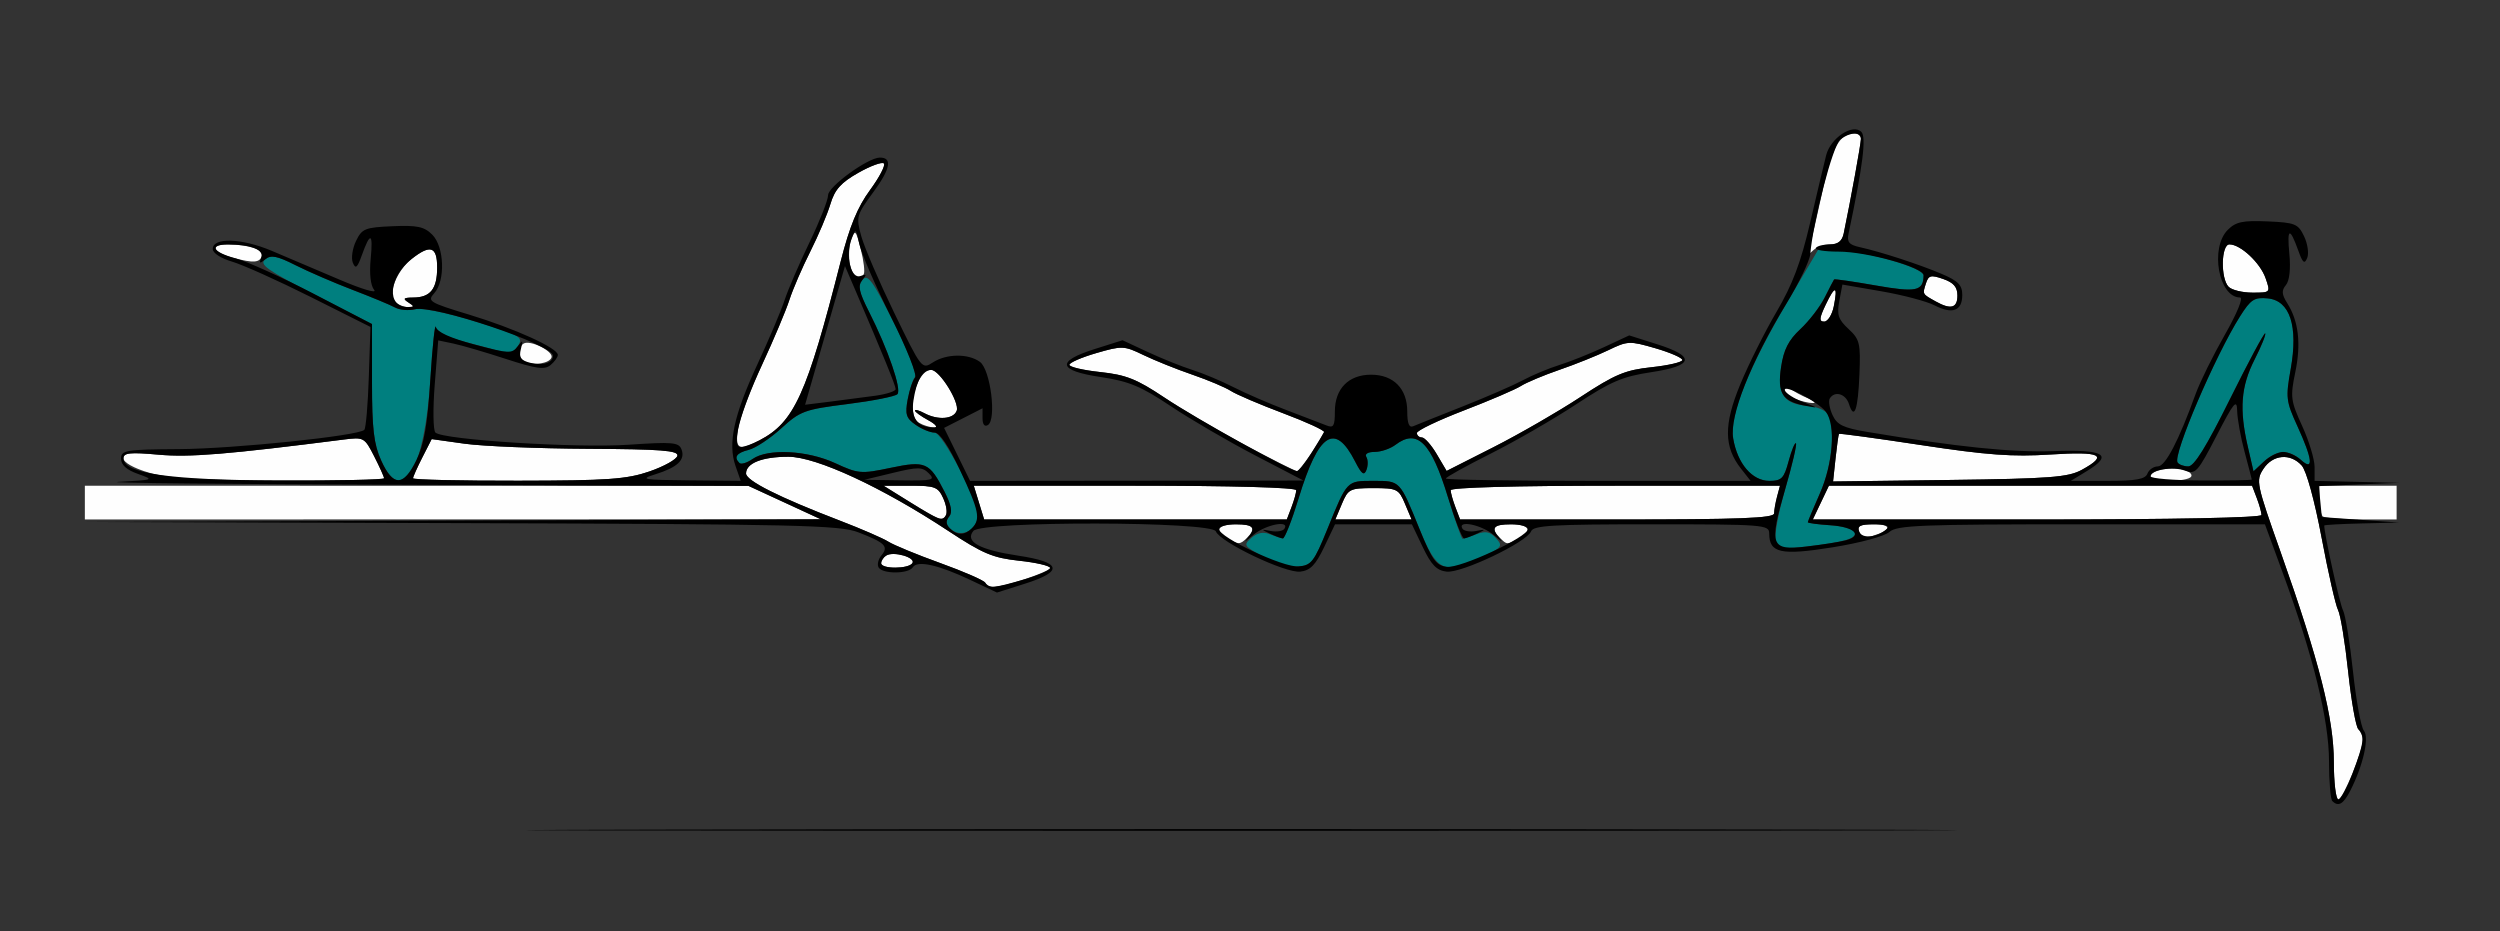 <?xml version="1.0" encoding="UTF-8" standalone="no"?>
<!-- Created with Inkscape (http://www.inkscape.org/) -->

<svg
   xmlns:dc="http://purl.org/dc/elements/1.1/"
   xmlns:cc="http://creativecommons.org/ns#"
   xmlns:rdf="http://www.w3.org/1999/02/22-rdf-syntax-ns#"
   xmlns:svg="http://www.w3.org/2000/svg"
   xmlns="http://www.w3.org/2000/svg"
   xmlns:sodipodi="http://sodipodi.sourceforge.net/DTD/sodipodi-0.dtd"
   xmlns:inkscape="http://www.inkscape.org/namespaces/inkscape"
   width="146.191mm"
   height="54.469mm"
   viewBox="0 0 518 193"
   id="svg2"
   version="1.1"
   inkscape:version="0.91 r13725"
   sodipodi:docname="bb420801.svg">
  <rect x="0" y="0" width="518" height="193" fill="#333333" stroke="none"/>
  <defs
     id="defs4" />
  <sodipodi:namedview
     id="base"
     pagecolor="#ffffff"
     bordercolor="#666666"
     borderopacity="1.0"
     inkscape:pageopacity="0.0"
     inkscape:pageshadow="2"
     inkscape:zoom="0.98994949"
     inkscape:cx="175.95792"
     inkscape:cy="57.584807"
     inkscape:document-units="px"
     inkscape:current-layer="layer1"
     showgrid="false"
     fit-margin-top="0"
     fit-margin-left="0"
     fit-margin-right="0"
     fit-margin-bottom="0"
     inkscape:window-width="1440"
     inkscape:window-height="810"
     inkscape:window-x="0"
     inkscape:window-y="0"
     inkscape:window-maximized="0" />
  <g
     inkscape:label="Layer 1"
     inkscape:groupmode="layer"
     id="layer1"
     transform="translate(-81,-118.719)">
    <g
       id="g8106"
       transform="translate(-13.152,-188.858)">
      <path
         style="fill:#fefefe"
         d="m 577.723,465.464 c -0.009,-9.03 -3.016,-20.894 -11.022,-43.484 -5.026,-14.181 -5.16,-14.828 -3.573,-17.25 1.955,-2.984 5.581,-3.303 7.939,-0.698 0.973,1.075 2.663,7.218 4.135,15.029 1.369,7.266 2.9,13.985 3.401,14.931 0.501,0.947 1.439,6.671 2.082,12.721 0.644,6.05 1.592,11.428 2.108,11.95 0.516,0.522 0.937,1.518 0.937,2.212 0,2.299 -4.127,12.338 -5.072,12.338 -0.51,0 -0.932,-3.487 -0.936,-7.75 z M 298.289,428.309 c -0.308,-0.498 -4.497,-2.326 -9.309,-4.061 -4.812,-1.736 -9.649,-3.729 -10.749,-4.43 -1.1,-0.701 -5.6,-2.656 -10,-4.344 -12.674,-4.863 -19.5,-8.293 -19.5,-9.797 0,-2.136 3.361,-3.462 8.773,-3.462 5.78,0 19.414,6.32 33.104,15.345 7.199,4.746 9.272,5.618 14.75,6.205 3.505,0.375 6.373,1.048 6.373,1.495 0,0.76 -9.567,3.954 -11.845,3.954 -0.57,0 -1.289,-0.408 -1.597,-0.906 z m -21.558,-4.035 c 0,-0.518 0.476,-1.235 1.057,-1.594 1.51,-0.933 6.143,0.403 5.425,1.564 -0.771,1.247 -6.482,1.274 -6.482,0.03 z m 71.75,-5.139 c -2.803,-1.632 -2.031,-2.92 1.75,-2.92 3.664,0 4.312,0.788 2.3,2.8 -1.433,1.433 -1.778,1.443 -4.05,0.12 z m 56.45,-0.12 c -2.012,-2.012 -1.364,-2.8 2.3,-2.8 3.853,0 4.57,1.357 1.566,2.965 -2.411,1.29 -2.411,1.29 -3.866,-0.165 z m 74.45,-1.27 c -0.461,-1.202 0.2,-1.53 3.082,-1.53 3.776,0 3.592,1.226 -0.363,2.417 -1.433,0.432 -2.324,0.141 -2.719,-0.888 z m -367.65,-6.03 0,-3.5 68.75,0.018 68.75,0.018 7.5,3.463 7.5,3.463 -76.25,0.018 -76.25,0.018 0,-3.5 z m 171,-0.075 -5.5,-3.416 5.589,-0.004 c 5.037,-0.004 5.705,0.25 6.763,2.571 1.122,2.462 0.809,4.515 -0.661,4.346 -0.38,-0.044 -3.166,-1.617 -6.191,-3.496 z m 14.261,0.075 -1.074,-3.5 33.406,0 c 20.053,0 33.406,0.374 33.406,0.935 0,0.514 -0.439,2.089 -0.975,3.5 l -0.975,2.565 -31.357,0 -31.357,0 -1.074,-3.5 z m 75.202,0.25 c 1.291,-3.071 1.651,-3.25 6.537,-3.25 4.886,0 5.245,0.179 6.537,3.25 l 1.367,3.25 -7.903,0 -7.903,0 1.367,-3.25 z m 23.512,0.685 c -0.536,-1.411 -0.975,-2.986 -0.975,-3.5 0,-0.562 13.623,-0.935 34.117,-0.935 l 34.117,0 -0.603,2.25 c -0.332,1.238 -0.609,2.812 -0.617,3.5 -0.011,0.974 -7.193,1.25 -32.538,1.25 l -32.525,0 -0.975,-2.565 z m 75.726,-0.935 1.669,-3.5 43.84,0 43.84,0 0.975,2.565 c 0.536,1.411 0.975,2.986 0.975,3.5 0,0.566 -18.319,0.935 -46.484,0.935 l -46.484,0 1.669,-3.5 z m 103.965,2.833 c -0.367,-0.367 -0.667,-1.942 -0.667,-3.5 l 0,-2.833 8,0 8,0 0,3.5 0,3.5 -7.333,0 c -4.033,0 -7.633,-0.3 -8,-0.667 z m -450.417,-9.042 c -3.128,-0.922 -5.25,-2.119 -5.25,-2.961 0,-1.148 1.36,-1.291 7.25,-0.759 6.473,0.585 14.147,-0.043 38.452,-3.144 4.086,-0.521 4.259,-0.425 6.25,3.478 1.126,2.208 2.048,4.257 2.048,4.554 0,0.297 -9.787,0.504 -21.75,0.459 -16.509,-0.061 -23.015,-0.454 -27,-1.628 z m 54.75,1.169 c 0,-0.297 0.87,-2.245 1.933,-4.329 l 1.933,-3.789 6.817,0.956 c 3.749,0.526 15.268,1.001 25.597,1.055 15.179,0.08 18.726,0.357 18.5,1.446 -0.154,0.741 -2.755,2.199 -5.78,3.241 -4.725,1.627 -8.564,1.899 -27.25,1.927 -11.963,0.018 -21.75,-0.21 -21.75,-0.507 z m 294.749,-4.147 c 0.285,-2.647 0.602,-4.921 0.707,-5.052 0.104,-0.131 7.807,0.919 17.117,2.335 13.542,2.059 18.878,2.448 26.678,1.943 10.513,-0.68 12.127,0.111 6.5,3.185 -2.807,1.534 -6.54,1.818 -27.384,2.089 l -24.134,0.313 0.517,-4.813 z m 65.251,3.803 c 0,-1.261 4.033,-2.146 6.713,-1.474 1.25,0.314 2.025,0.973 1.721,1.464 -0.716,1.159 -8.434,1.168 -8.434,0.01 z m -187.5,-6.493 c -5.5,-2.933 -13.082,-7.392 -16.848,-9.909 -5.696,-3.806 -7.925,-4.692 -13.25,-5.262 -3.521,-0.377 -6.402,-1.051 -6.402,-1.498 0,-0.447 2.511,-1.542 5.579,-2.434 5.345,-1.554 5.754,-1.537 9.75,0.397 2.294,1.11 6.847,2.94 10.117,4.065 3.271,1.125 6.871,2.644 8,3.375 1.129,0.731 6.007,2.816 10.838,4.632 4.832,1.816 8.649,3.575 8.484,3.907 -1.347,2.707 -5.095,8.1 -5.618,8.083 -0.358,-0.012 -5.151,-2.421 -10.651,-5.355 z m 39.614,1.845 c -1.126,-1.908 -2.512,-3.469 -3.08,-3.469 -0.569,0 -1.034,-0.415 -1.034,-0.922 0,-0.507 4.388,-2.61 9.75,-4.674 5.362,-2.063 10.674,-4.342 11.803,-5.064 1.129,-0.722 4.729,-2.233 8,-3.358 3.271,-1.125 7.823,-2.954 10.117,-4.065 3.996,-1.934 4.405,-1.951 9.75,-0.397 3.068,0.892 5.579,1.988 5.579,2.434 0,0.447 -2.868,1.12 -6.373,1.495 -5.467,0.586 -7.564,1.465 -14.75,6.185 -4.607,3.026 -12.728,7.708 -18.046,10.403 l -9.67,4.9 -2.047,-3.469 z m -144.754,-5.317 c 0.338,-2.117 2.576,-8.079 4.973,-13.25 2.397,-5.171 4.939,-11.202 5.65,-13.402 0.711,-2.2 2.653,-6.7 4.316,-10 1.663,-3.3 3.544,-7.735 4.18,-9.855 0.903,-3.01 2.17,-4.43 5.778,-6.477 2.542,-1.442 4.928,-2.316 5.302,-1.942 0.374,0.374 -0.916,2.855 -2.868,5.514 -2.592,3.532 -4.231,7.517 -6.083,14.797 -7.015,27.569 -9.612,33.293 -16.808,37.053 -4.362,2.279 -5.127,1.858 -4.44,-2.437 z m 37.455,-1.196 c -2.812,-1.64 -0.633,-10.969 2.557,-10.949 1.733,0.011 5.932,6.757 5.274,8.473 -0.673,1.754 -3.905,1.988 -6.712,0.485 -1.064,-0.569 -1.934,-0.809 -1.934,-0.532 0,0.277 1.238,1.175 2.75,1.995 1.512,0.821 2.075,1.496 1.25,1.502 -0.825,0.005 -2.258,-0.433 -3.185,-0.973 z m 181.435,-4.987 c -1.238,-0.497 -2.25,-1.424 -2.25,-2.059 0,-0.836 0.36,-0.856 1.304,-0.072 0.717,0.595 2.405,1.522 3.75,2.059 1.345,0.537 1.771,0.977 0.946,0.977 -0.825,0 -2.513,-0.407 -3.75,-0.904 z m -263,-7.613 c -1.461,-0.611 -1.663,-2.983 -0.325,-3.81 1.334,-0.824 6.193,1.597 5.773,2.876 -0.395,1.202 -3.524,1.738 -5.448,0.934 z m 269.445,-11.844 c 1.972,-4.135 2.556,-4.021 1.687,0.328 -0.348,1.738 -1.243,3.16 -1.991,3.16 -1.087,0 -1.026,-0.698 0.304,-3.487 z m -296.405,-0.622 c -1.58,-1.58 0.292,-6.417 3.445,-8.896 3.874,-3.047 5.265,-2.57 5.265,1.806 0,4.434 -1.402,6.194 -4.95,6.215 -2.014,0.012 -2.234,0.219 -1.05,0.985 1.322,0.854 1.316,0.971 -0.05,0.985 -0.853,0.008 -2.049,-0.484 -2.66,-1.094 z m 319.21,-0.068 c -2.809,-1.569 -2.749,-1.461 -2.046,-3.679 0.555,-1.748 1.019,-1.874 3.591,-0.978 2.167,0.755 2.954,1.67 2.954,3.432 0,2.604 -1.365,2.975 -4.5,1.224 z m 60.7,-3.022 c -1.705,-1.705 -1.572,-8.8 0.165,-8.8 2.292,0 6.375,3.816 7.483,6.994 1.043,2.993 1.032,3.006 -2.7,3.006 -2.061,0 -4.288,-0.54 -4.948,-1.2 z m -285.658,-4.611 c -0.34,-1.546 -0.224,-3.873 0.256,-5.17 0.803,-2.171 0.962,-2.011 1.98,2 0.609,2.398 0.881,4.725 0.606,5.17 -1.001,1.619 -2.238,0.748 -2.841,-2 z m -127.792,-1.398 c -4.379,-1.157 -4.97,-2.798 -1,-2.778 4.099,0.02 7.378,1.102 6.978,2.301 -0.502,1.507 -1.711,1.604 -5.978,0.477 z m 326.631,-2.309 c 0.333,-1.11 1.528,-6.285 2.654,-11.5 1.969,-9.119 3.56,-11.982 6.656,-11.982 0.72,0 1.309,0.518 1.309,1.15 0,0.996 -2.163,12.879 -3.568,19.6 -0.322,1.538 -1.192,2.25 -2.751,2.25 -1.255,0 -2.872,0.562 -3.593,1.25 -1.068,1.017 -1.199,0.874 -0.706,-0.768 z"
         id="path8114"
         inkscape:connector-curvature="0" />
      <path
         style="fill:#007f7f"
         d="m 355.928,422.897 c -4.066,-2.151 -4.204,-2.364 -2.5,-3.86 1.215,-1.067 2.455,-1.319 3.803,-0.773 1.1,0.446 2.323,0.842 2.718,0.881 0.395,0.039 1.877,-3.729 3.293,-8.372 4.135,-13.558 7.522,-15.744 11.701,-7.553 1.336,2.618 1.85,2.997 2.339,1.723 0.345,-0.898 0.335,-2.104 -0.021,-2.68 -0.382,-0.618 0.324,-1.048 1.72,-1.048 1.302,0 3.241,-0.661 4.309,-1.468 4.521,-3.42 7.403,-0.539 10.886,10.881 1.441,4.723 2.8,8.587 3.022,8.587 0.222,0 1.513,-0.422 2.869,-0.938 1.915,-0.728 2.824,-0.542 4.065,0.829 1.495,1.652 1.285,1.914 -3.232,4.029 -7.568,3.545 -9.046,2.85 -12.616,-5.924 -4.13,-10.151 -3.982,-9.997 -9.553,-9.997 -5.571,0 -5.424,-0.154 -9.551,9.997 -2.764,6.798 -3.328,7.525 -6,7.733 -1.622,0.126 -4.885,-0.795 -7.252,-2.047 z m 106.168,-3.172 c -0.372,-0.968 0.509,-5.839 1.957,-10.824 1.448,-4.985 2.447,-9.249 2.221,-9.476 -0.227,-0.227 -0.909,1.434 -1.516,3.689 -0.969,3.6 -1.457,4.101 -3.993,4.101 -3.566,0 -6.617,-3.574 -7.497,-8.781 -0.808,-4.783 3.182,-14.715 11.686,-29.091 l 6.135,-10.371 5.221,0.539 c 6.659,0.687 16.425,3.745 16.405,5.137 -0.047,3.259 -1.495,3.56 -9.968,2.07 -4.609,-0.81 -8.466,-1.367 -8.571,-1.238 -0.105,0.129 -0.981,1.81 -1.945,3.735 -0.965,1.925 -3.231,4.873 -5.036,6.551 -2.461,2.287 -3.462,4.25 -4,7.838 -0.848,5.653 0.545,7.687 5.534,8.079 1.766,0.139 3.607,0.878 4.091,1.642 1.722,2.72 0.948,10.747 -1.589,16.485 -1.375,3.109 -2.5,5.797 -2.5,5.974 0,0.176 2.102,0.458 4.672,0.626 2.57,0.168 4.839,0.814 5.044,1.435 0.43,1.307 -2.017,2.035 -9.987,2.971 -4.882,0.574 -5.783,0.419 -6.363,-1.092 z m -171.142,-2.686 c -0.819,-0.819 -0.862,-1.555 -0.141,-2.424 0.735,-0.885 0.458,-2.379 -0.951,-5.141 -3.131,-6.137 -3.918,-6.483 -11.25,-4.946 -6.059,1.27 -6.636,1.221 -11.383,-0.975 -5.796,-2.681 -13.971,-3.098 -17.146,-0.874 -1.15,0.806 -2.375,1.181 -2.723,0.833 -1.22,-1.22 -0.607,-2.087 1.928,-2.724 1.407,-0.353 4.445,-2.363 6.75,-4.467 3.919,-3.576 4.807,-3.902 13.691,-5.02 5.225,-0.657 9.886,-1.579 10.357,-2.048 0.947,-0.943 -1.929,-9.288 -5.908,-17.14 -2.099,-4.142 -2.336,-5.331 -1.31,-6.568 1.057,-1.274 2.066,0.106 6.454,8.829 2.911,5.786 4.845,10.779 4.393,11.339 -0.444,0.55 -1.113,2.634 -1.486,4.631 -0.577,3.086 -0.331,3.874 1.633,5.25 1.271,0.89 3.04,1.619 3.931,1.619 1.628,0 8.935,13.979 8.935,17.094 0,3.238 -3.578,4.928 -5.776,2.729 z m -117.822,-14.045 c -1.53,-3.396 -1.902,-6.575 -1.902,-16.25 l 0,-12.028 -11.822,-6.068 c -9.901,-5.082 -11.58,-6.269 -10.329,-7.307 1.213,-1.007 2.399,-0.782 6.322,1.196 2.656,1.34 7.979,3.639 11.829,5.11 3.85,1.471 7.793,3.108 8.762,3.637 0.969,0.529 2.829,0.695 4.133,0.367 1.393,-0.35 6.539,0.691 12.473,2.522 9.515,2.936 10.03,3.232 8.869,5.091 -0.678,1.086 -1.865,1.731 -2.637,1.435 -0.772,-0.296 -4.237,-1.251 -7.7,-2.12 -4.144,-1.041 -6.419,-2.142 -6.658,-3.223 -0.2,-0.903 -0.718,3.95 -1.151,10.784 -1.195,18.862 -5.83,26.528 -10.189,16.853 z m 386.772,-2.844 c -1.801,-7.803 -1.441,-12.474 1.393,-18.067 1.412,-2.786 2.403,-5.23 2.203,-5.43 -0.2,-0.2 -3.48,5.92 -7.289,13.599 -4.886,9.853 -7.431,13.963 -8.644,13.963 -0.946,0 -1.95,-0.373 -2.232,-0.829 -0.982,-1.588 7.79,-22.086 12.946,-30.254 2.223,-3.521 2.956,-3.997 5.748,-3.727 4.609,0.446 6.339,5.771 4.754,14.635 -1.06,5.927 -0.971,6.675 1.407,11.871 3.143,6.865 3.401,9.394 0.71,6.959 -2.442,-2.21 -5.082,-2.087 -7.683,0.356 l -2.14,2.011 -1.174,-5.087 z"
         id="path8110"
         inkscape:connector-curvature="0" />
      <path
         style="fill:#000000"
         d="m 231.561,479.464 c 66.182,-0.142 174.182,-0.142 240,2e-5 65.818,0.142 11.67,0.258 -120.33,0.258 -132,-10e-6 -185.851,-0.116 -119.67,-0.258 z m 345.836,-5.917 c -0.367,-0.367 -0.67,-4.079 -0.674,-8.25 -0.009,-8.489 -3.264,-21.77 -9.518,-38.833 l -3.757,-10.25 -38.03,0 c -33.242,0 -38.25,0.199 -39.774,1.578 -0.989,0.895 -6.078,2.275 -11.752,3.186 -10.757,1.728 -13.161,1.2 -13.161,-2.887 0,-1.785 -1.197,-1.878 -24.393,-1.878 -20.5,0 -24.483,0.234 -24.955,1.465 -0.858,2.235 -14.411,8.699 -17.492,8.343 -2.063,-0.239 -3.17,-1.374 -4.93,-5.058 l -2.269,-4.75 -7.961,0 -7.961,0 -2.269,4.75 c -1.76,3.684 -2.866,4.819 -4.93,5.058 -3.08,0.356 -16.634,-6.108 -17.492,-8.343 -0.806,-2.099 -48.5,-2.192 -50.238,-0.098 -1.831,2.207 1.263,3.922 9.242,5.122 9.069,1.364 9.523,3.259 1.395,5.832 l -5.753,1.821 -5.481,-2.593 c -6.69,-3.165 -11.036,-4.129 -11.95,-2.65 -0.864,1.398 -6.234,1.441 -7.089,0.057 -0.355,-0.574 -0.085,-1.718 0.599,-2.542 1.521,-1.833 0.733,-2.609 -4.842,-4.763 -3.818,-1.475 -12.561,-1.676 -82.5,-1.894 l -78.23,-0.244 76.5,-0.278 76.5,-0.278 -7.5,-3.46 -7.5,-3.46 -69,-0.217 c -37.95,-0.119 -65.625,-0.399 -61.5,-0.62 7.362,-0.396 7.436,-0.426 4,-1.641 -2.346,-0.829 -3.5,-1.867 -3.5,-3.147 0,-1.769 0.884,-1.915 12,-1.99 11.459,-0.077 37.157,-2.748 38.406,-3.993 0.326,-0.325 0.746,-5.256 0.933,-10.958 l 0.34,-10.366 -12.34,-6.187 c -6.787,-3.403 -14.14,-6.709 -16.34,-7.347 -2.304,-0.668 -4,-1.777 -4,-2.615 0,-2.446 5.945,-2.267 12.201,0.367 3.19,1.344 9.546,4.045 14.125,6.003 4.579,1.958 7.784,2.908 7.123,2.112 -0.747,-0.9 -1.019,-3.348 -0.72,-6.465 0.522,-5.437 -0.079,-5.647 -1.865,-0.651 -0.907,2.535 -1.278,2.836 -1.834,1.489 -0.383,-0.929 -0.091,-2.953 0.649,-4.498 1.237,-2.58 1.853,-2.831 7.566,-3.079 5.131,-0.222 6.573,0.084 8.237,1.748 2.51,2.51 2.753,9.548 0.419,12.127 -1.506,1.664 -1.084,1.923 7.25,4.453 9.428,2.862 18.349,6.913 18.349,8.332 0,0.473 -0.679,1.424 -1.509,2.113 -1.228,1.019 -2.95,0.782 -9.25,-1.274 -4.258,-1.389 -9.154,-2.822 -10.881,-3.185 l -3.139,-0.659 -0.724,9.142 c -0.398,5.028 -0.335,9.509 0.139,9.958 1.594,1.506 29.283,3.255 39.983,2.526 9.152,-0.624 10.444,-0.512 11.007,0.956 0.829,2.16 -0.824,3.736 -5.419,5.165 -3.343,1.04 -2.653,1.164 6.99,1.258 l 10.698,0.105 -1.073,-3.078 c -1.623,-4.656 -0.382,-10.465 4.471,-20.936 2.418,-5.217 4.988,-11.286 5.71,-13.486 0.722,-2.2 3.042,-7.576 5.155,-11.947 2.113,-4.371 3.841,-8.758 3.841,-9.748 0,-1.762 8.217,-7.746 10.691,-7.786 2.669,-0.043 2.254,2.288 -1.257,7.071 -3.578,4.875 -3.668,5.197 -2.553,9.231 0.635,2.299 3.715,9.458 6.844,15.909 5.608,11.563 5.721,11.709 7.947,10.25 2.818,-1.846 7.363,-1.906 9.793,-0.129 2.184,1.597 3.488,11.943 1.649,13.08 -0.681,0.421 -1.113,-0.119 -1.113,-1.391 l 0,-2.079 -3.983,2.032 -3.983,2.032 2.692,5.488 2.692,5.488 34.542,-0.034 34.542,-0.034 -10.022,-5.216 c -5.512,-2.869 -13.375,-7.455 -17.473,-10.192 -6.173,-4.122 -8.657,-5.156 -14.478,-6.032 -8.946,-1.346 -9.364,-3.253 -1.274,-5.814 l 5.753,-1.821 5.247,2.445 c 2.886,1.345 7.047,3.015 9.247,3.713 2.2,0.698 6.025,2.304 8.5,3.569 2.475,1.265 7.425,3.406 11,4.756 3.575,1.351 7.287,2.774 8.25,3.164 1.474,0.597 1.75,0.14 1.75,-2.898 0,-4.71 2.856,-7.607 7.5,-7.607 4.644,0 7.5,2.897 7.5,7.607 0,2.508 0.381,3.442 1.25,3.065 0.688,-0.298 5.3,-2.144 10.25,-4.103 4.95,-1.959 10.575,-4.408 12.5,-5.443 1.925,-1.035 5.3,-2.444 7.5,-3.13 2.2,-0.686 6.361,-2.348 9.247,-3.693 l 5.247,-2.445 5.753,1.821 c 8.082,2.558 7.672,4.468 -1.247,5.81 -5.912,0.89 -8.321,1.923 -15.5,6.649 -4.675,3.078 -12.662,7.685 -17.75,10.239 -5.088,2.554 -9.25,4.864 -9.25,5.133 0,0.269 14.208,0.49 31.573,0.49 l 31.573,0 -1.99,-2.529 c -3.557,-4.522 -3.601,-9.115 -0.167,-17.442 1.694,-4.108 5.075,-10.871 7.512,-15.029 3.338,-5.694 5.063,-10.268 6.985,-18.53 1.404,-6.033 2.896,-12.31 3.315,-13.949 0.915,-3.578 5.5,-6.619 7.287,-4.833 1.069,1.069 0.324,7.006 -2.643,21.04 -0.378,1.788 0.075,2.348 2.292,2.839 4.388,0.97 12.392,3.582 17.013,5.552 3.426,1.46 4.25,2.309 4.25,4.378 0,3.29 -2.047,4.049 -5.752,2.133 -1.613,-0.834 -6.567,-2.144 -11.009,-2.911 l -8.077,-1.395 -0.641,3.418 c -0.534,2.844 -0.214,3.815 1.906,5.779 2.33,2.159 2.524,2.961 2.268,9.379 -0.295,7.404 -1.076,9.626 -2.171,6.176 -0.677,-2.133 -2.962,-2.794 -3.978,-1.15 -0.314,0.509 -0.06,2.047 0.565,3.419 0.936,2.055 2.215,2.674 7.263,3.519 18.504,3.098 29.895,4.274 38.452,3.972 10.653,-0.377 12.552,0.745 6.997,4.131 l -3.323,2.026 7.643,0.004 c 5.874,0.003 7.776,-0.343 8.219,-1.496 0.317,-0.825 1.29,-1.5 2.162,-1.5 1.555,0 4.318,-5.297 7.827,-15.005 0.895,-2.478 3.614,-7.991 6.042,-12.25 2.563,-4.497 3.89,-7.744 3.166,-7.744 -4.435,0 -6.295,-10.263 -2.54,-14.018 1.665,-1.665 3.107,-1.971 8.237,-1.748 5.713,0.248 6.329,0.498 7.566,3.079 0.74,1.545 1.033,3.569 0.649,4.498 -0.556,1.348 -0.927,1.046 -1.834,-1.489 -1.787,-4.996 -2.388,-4.786 -1.865,0.651 0.298,3.102 0.026,5.566 -0.712,6.455 -0.934,1.125 -0.874,1.942 0.275,3.755 2.355,3.714 2.898,8.376 1.668,14.301 -1.064,5.124 -0.96,5.93 1.425,11.141 1.414,3.089 2.572,6.913 2.572,8.496 l 0,2.879 8.75,0.204 8.75,0.204 -8.31,0.338 -8.31,0.338 0.31,3.209 0.31,3.209 8,0.567 8,0.567 -7.75,0.183 c -4.263,0.101 -7.75,0.296 -7.75,0.433 10e-4,1.762 3.217,16.292 3.885,17.553 0.494,0.933 1.427,6.637 2.073,12.675 0.646,6.038 1.662,11.565 2.257,12.282 1.168,1.407 -0.176,7.295 -2.851,12.49 -1.417,2.752 -2.448,3.333 -3.698,2.083 z m 4.261,-5.871 c 2.314,-6.184 2.496,-7.632 1.135,-9.012 -0.516,-0.522 -1.464,-5.9 -2.108,-11.95 -0.644,-6.05 -1.581,-11.775 -2.082,-12.721 -0.501,-0.947 -2.032,-7.666 -3.401,-14.931 -1.472,-7.81 -3.162,-13.953 -4.135,-15.029 -2.358,-2.605 -5.983,-2.287 -7.939,0.698 -1.587,2.422 -1.453,3.069 3.573,17.25 8.006,22.59 11.013,34.454 11.022,43.484 0.004,4.263 0.425,7.75 0.936,7.75 0.51,0 1.86,-2.492 3,-5.538 z M 306.327,427.643 c 2.972,-0.864 5.404,-1.937 5.404,-2.384 0,-0.447 -2.868,-1.12 -6.373,-1.495 -5.478,-0.587 -7.551,-1.459 -14.75,-6.205 -13.69,-9.025 -27.324,-15.345 -33.104,-15.345 -5.412,0 -8.773,1.326 -8.773,3.462 0,1.504 6.826,4.934 19.5,9.797 4.4,1.688 8.9,3.643 10,4.344 1.1,0.701 5.937,2.694 10.749,4.43 4.812,1.736 9.001,3.563 9.309,4.061 0.764,1.237 1.785,1.153 8.038,-0.665 z m -23.114,-3.4 c 0.718,-1.162 -3.915,-2.498 -5.425,-1.564 -0.581,0.359 -1.057,1.077 -1.057,1.594 0,1.244 5.711,1.218 6.482,-0.03 z m 85.967,-7.033 c 4.128,-10.15 3.981,-9.997 9.551,-9.997 5.571,0 5.424,-0.154 9.551,9.997 2.598,6.389 3.439,7.549 5.66,7.811 2.833,0.334 16.788,-6.166 16.788,-7.82 0,-0.543 -1.575,-0.987 -3.5,-0.987 -3.725,0 -4.263,0.725 -2.25,3.035 0.688,0.789 0.096,0.429 -1.314,-0.8 -2.458,-2.142 -7.653,-3.206 -6.494,-1.329 0.308,0.498 1.572,0.714 2.809,0.479 2.096,-0.398 2.113,-0.362 0.249,0.524 -1.1,0.523 -2.323,0.982 -2.718,1.021 -0.395,0.039 -1.897,-3.794 -3.337,-8.517 -3.483,-11.42 -6.365,-14.301 -10.886,-10.881 -1.068,0.808 -3.007,1.468 -4.309,1.468 -1.396,0 -2.102,0.43 -1.72,1.048 0.356,0.576 0.366,1.782 0.021,2.68 -0.489,1.274 -1.002,0.895 -2.339,-1.723 -4.18,-8.191 -7.566,-6.005 -11.701,7.553 -1.416,4.643 -2.898,8.411 -3.293,8.372 -0.395,-0.039 -1.618,-0.498 -2.718,-1.021 -1.864,-0.886 -1.847,-0.921 0.249,-0.524 1.237,0.235 2.501,0.019 2.809,-0.479 1.16,-1.877 -4.035,-0.814 -6.494,1.329 -1.41,1.229 -2.002,1.589 -1.314,0.8 2.013,-2.31 1.475,-3.035 -2.25,-3.035 -1.925,0 -3.5,0.444 -3.5,0.986 0,1.725 13.296,7.98 16.449,7.739 2.673,-0.204 3.234,-0.928 6,-7.729 z m 107.303,2.351 c 3.792,-0.952 1.963,-2.823 -3.08,-3.152 -2.57,-0.168 -4.672,-0.449 -4.672,-0.626 0,-0.176 1.125,-2.865 2.5,-5.974 2.734,-6.182 3.32,-14.109 1.25,-16.897 -1.535,-2.066 -9.007,-5.97 -8.497,-4.439 0.202,0.606 1.915,1.7 3.807,2.43 3.223,1.244 3.251,1.292 0.44,0.753 -4.819,-0.923 -5.856,-2.582 -5.036,-8.054 0.538,-3.588 1.54,-5.55 4,-7.838 1.805,-1.678 4.072,-4.626 5.036,-6.551 0.965,-1.925 1.84,-3.606 1.945,-3.735 0.105,-0.129 3.962,0.428 8.571,1.238 8.487,1.492 9.922,1.191 9.968,-2.095 0.023,-1.633 -11.747,-4.908 -17.635,-4.908 -2.833,0 -4.944,-0.338 -4.691,-0.75 0.253,-0.412 1.549,-0.75 2.881,-0.75 1.706,0 2.561,-0.665 2.892,-2.25 1.405,-6.72 3.568,-18.603 3.568,-19.6 0,-1.517 -2.201,-1.465 -4.271,0.1 -1.506,1.139 -5.68,17.089 -6.215,23.75 -0.11,1.375 -2.356,6.031 -4.99,10.346 -7.346,12.034 -11.77,23.233 -10.994,27.83 0.886,5.247 3.929,8.824 7.504,8.824 2.536,0 3.024,-0.501 3.993,-4.101 0.607,-2.256 1.29,-3.916 1.516,-3.689 0.227,0.227 -0.773,4.491 -2.221,9.476 -3.412,11.747 -3.027,12.79 4.406,11.917 3.128,-0.368 6.739,-0.932 8.023,-1.255 z m 8.698,-2.46 c 0.565,-0.528 -0.536,-0.888 -2.719,-0.888 -2.882,0 -3.543,0.328 -3.082,1.53 0.599,1.56 3.825,1.203 5.8,-0.642 z m -189.65,-0.088 c 1.848,-1.848 1.491,-3.59 -2.458,-12.006 -2.352,-5.013 -4.236,-7.794 -5.277,-7.794 -0.891,0 -2.66,-0.729 -3.931,-1.619 -1.96,-1.373 -2.21,-2.171 -1.645,-5.25 0.367,-1.997 1.054,-4.031 1.527,-4.519 0.487,-0.503 -1.664,-5.932 -4.951,-12.5 -3.196,-6.386 -6.154,-13.187 -6.573,-15.112 -0.74,-3.4 -0.788,-3.43 -1.665,-1.061 -1.289,3.484 -0.065,8.366 1.909,7.608 1.25,-0.48 1.317,-0.317 0.348,0.85 -0.954,1.149 -0.676,2.475 1.365,6.502 3.979,7.852 6.855,16.196 5.908,17.14 -0.471,0.469 -5.132,1.391 -10.357,2.048 -8.883,1.118 -9.772,1.443 -13.691,5.02 -2.305,2.103 -5.343,4.113 -6.75,4.467 -2.534,0.636 -3.148,1.503 -1.928,2.724 0.347,0.347 1.572,-0.028 2.723,-0.833 3.175,-2.224 11.35,-1.807 17.146,0.874 4.746,2.195 5.324,2.245 11.383,0.975 7.332,-1.537 8.119,-1.191 11.25,4.946 1.409,2.762 1.685,4.256 0.951,5.141 -0.721,0.869 -0.679,1.604 0.141,2.424 1.502,1.502 3.058,1.494 4.576,-0.024 z m -5.346,-2.725 c 0.314,-0.509 0.044,-2.084 -0.602,-3.5 -1.057,-2.32 -1.726,-2.575 -6.763,-2.571 l -5.589,0.004 5.5,3.416 c 6.105,3.792 6.632,3.98 7.454,2.65 z m 71.571,-1.64 c 0.536,-1.411 0.975,-2.986 0.975,-3.5 0,-0.561 -13.353,-0.935 -33.406,-0.935 l -33.406,0 1.074,3.5 1.074,3.5 31.357,0 31.357,0 0.975,-2.565 z m 23.512,-0.685 c -1.291,-3.071 -1.651,-3.25 -6.537,-3.25 -4.886,0 -5.245,0.179 -6.537,3.25 l -1.367,3.25 7.903,0 7.903,0 -1.367,-3.25 z m 76.477,2 c 0.008,-0.688 0.285,-2.263 0.617,-3.5 l 0.603,-2.25 -34.117,0 c -20.494,0 -34.117,0.373 -34.117,0.935 0,0.514 0.439,2.089 0.975,3.5 l 0.975,2.565 32.525,0 c 25.346,0 32.528,-0.276 32.538,-1.25 z m 100.986,0.315 c 0,-0.514 -0.439,-2.089 -0.975,-3.5 l -0.975,-2.565 -43.84,0 -43.84,0 -1.669,3.5 -1.669,3.5 46.484,0 c 28.165,0 46.484,-0.368 46.484,-0.935 z m -389,-7.605 c 0,-0.297 -0.922,-2.346 -2.048,-4.554 -1.991,-3.903 -2.164,-3.999 -6.25,-3.478 -24.305,3.101 -31.979,3.728 -38.452,3.144 -5.89,-0.532 -7.25,-0.39 -7.25,0.759 0,3.151 9.516,4.505 32.25,4.589 11.963,0.044 21.75,-0.162 21.75,-0.459 z m 6.703,-3.785 c 1.59,-3.272 2.293,-7.349 2.888,-16.75 0.433,-6.834 0.947,-11.704 1.143,-10.822 0.235,1.059 2.96,2.298 8.024,3.649 7.091,1.892 7.761,1.922 8.905,0.397 1.086,-1.448 1.169,-1.38 0.682,0.555 -0.44,1.749 -0.029,2.337 1.993,2.844 2.584,0.649 4.662,-0.007 4.662,-1.471 0,-2.291 -24.732,-10.613 -28.631,-9.634 -1.289,0.324 -3.137,0.155 -4.106,-0.374 -0.969,-0.529 -4.912,-2.166 -8.762,-3.637 -3.85,-1.471 -9.173,-3.771 -11.829,-5.11 -3.84,-1.937 -5.125,-2.19 -6.273,-1.237 -1.163,0.965 -1.331,0.905 -0.864,-0.312 0.633,-1.65 -2.037,-2.736 -6.784,-2.759 -4.146,-0.021 -3.302,1.602 1.5,2.884 2.337,0.624 9.65,3.94 16.25,7.369 l 12,6.234 0,12.028 c 0,9.675 0.372,12.854 1.902,16.25 2.457,5.453 4.616,5.423 7.301,-0.103 z m 48.297,2.365 c 3.025,-1.042 5.626,-2.5 5.78,-3.241 0.226,-1.089 -3.321,-1.366 -18.5,-1.446 -10.329,-0.054 -21.847,-0.529 -25.597,-1.055 l -6.817,-0.956 -1.933,3.789 c -1.063,2.084 -1.933,4.032 -1.933,4.329 0,0.297 9.787,0.525 21.75,0.507 18.686,-0.028 22.525,-0.299 27.25,-1.927 z m 57.888,0.418 c -1.368,-1.368 -2.206,-1.38 -7.464,-0.111 l -5.923,1.43 7.464,0.111 c 6.723,0.1 7.311,-0.042 5.923,-1.43 z m 238.862,-0.735 c 5.627,-3.074 4.013,-3.865 -6.5,-3.185 -7.8,0.505 -13.135,0.116 -26.678,-1.943 -9.31,-1.416 -17.013,-2.467 -17.117,-2.335 -0.104,0.131 -0.422,2.405 -0.707,5.052 l -0.517,4.813 24.134,-0.313 c 20.844,-0.271 24.577,-0.555 27.384,-2.089 z m 35.238,2.006 c -0.007,-0.127 -0.676,-2.705 -1.488,-5.73 -0.812,-3.025 -1.504,-6.85 -1.538,-8.5 -0.053,-2.566 -0.67,-1.822 -4.262,5.136 -3.899,7.553 -4.367,8.072 -6.532,7.252 -2.511,-0.952 -7.167,-0.199 -7.167,1.158 0,0.456 4.725,0.848 10.5,0.872 5.775,0.024 10.495,-0.06 10.488,-0.187 z M 365.866,401.464 c 1.283,-2.062 2.468,-4.022 2.633,-4.354 0.165,-0.332 -3.653,-2.09 -8.484,-3.907 -4.832,-1.816 -9.709,-3.901 -10.838,-4.632 -1.129,-0.731 -4.729,-2.25 -8,-3.375 -3.271,-1.125 -7.823,-2.954 -10.117,-4.065 -3.996,-1.934 -4.405,-1.951 -9.75,-0.397 -3.068,0.892 -5.579,1.988 -5.579,2.434 0,0.447 2.881,1.121 6.402,1.498 5.325,0.57 7.554,1.456 13.25,5.262 6.473,4.326 26.096,15.218 27.499,15.264 0.358,0.012 1.701,-1.666 2.984,-3.729 z m 55.741,-11.615 c 7.186,-4.72 9.283,-5.6 14.75,-6.185 3.505,-0.375 6.373,-1.048 6.373,-1.495 0,-0.447 -2.511,-1.542 -5.579,-2.434 -5.345,-1.554 -5.754,-1.537 -9.75,0.397 -2.294,1.11 -6.847,2.94 -10.117,4.065 -3.271,1.125 -6.871,2.636 -8,3.358 -1.129,0.722 -6.441,3.001 -11.803,5.064 -5.362,2.063 -9.75,4.166 -9.75,4.674 0,0.507 0.465,0.922 1.034,0.922 0.569,0 1.955,1.561 3.08,3.469 l 2.047,3.469 9.67,-4.9 c 5.318,-2.695 13.439,-7.376 18.046,-10.403 z m 145.609,11.365 c 1.021,0 2.68,0.745 3.686,1.655 2.691,2.435 2.433,-0.094 -0.71,-6.959 -2.379,-5.196 -2.467,-5.944 -1.407,-11.871 1.585,-8.864 -0.144,-14.189 -4.754,-14.635 -2.792,-0.27 -3.525,0.205 -5.748,3.727 -5.157,8.169 -13.928,28.666 -12.946,30.254 0.282,0.456 1.286,0.829 2.232,0.829 1.213,0 3.758,-4.111 8.644,-13.963 3.809,-7.68 7.089,-13.8 7.289,-13.599 0.2,0.2 -0.791,2.644 -2.203,5.43 -2.834,5.593 -3.194,10.264 -1.393,18.067 l 1.174,5.087 2.14,-2.011 c 1.177,-1.106 2.976,-2.011 3.997,-2.011 z M 251.531,398.804 c 7.196,-3.759 9.793,-9.483 16.808,-37.053 1.852,-7.28 3.491,-11.265 6.083,-14.797 1.951,-2.658 3.242,-5.14 2.868,-5.514 -0.374,-0.374 -2.76,0.5 -5.302,1.942 -3.608,2.047 -4.875,3.468 -5.778,6.477 -0.636,2.12 -2.517,6.555 -4.18,9.855 -1.663,3.3 -3.605,7.8 -4.316,10 -0.711,2.2 -3.253,8.231 -5.65,13.402 -4.623,9.973 -6.461,17.098 -4.411,17.098 0.648,0 2.393,-0.635 3.878,-1.411 z m 34.95,-4.161 c -1.512,-0.821 -2.75,-1.718 -2.75,-1.995 0,-0.277 0.87,-0.037 1.934,0.532 2.807,1.502 6.039,1.269 6.712,-0.485 0.658,-1.716 -3.541,-8.462 -5.274,-8.473 -1.764,-0.011 -3.044,2.163 -3.669,6.23 -0.592,3.857 0.81,5.715 4.296,5.693 0.825,-0.005 0.263,-0.681 -1.25,-1.502 z m -11,-5.064 c 2.337,-0.325 4.25,-0.944 4.25,-1.374 0,-0.712 -2.535,-6.933 -8.353,-20.495 l -2.147,-5.005 -4.132,14.368 -4.132,14.368 5.132,-0.635 c 2.822,-0.349 7.044,-0.901 9.382,-1.227 z m 198.632,-18.524 c 0.87,-4.349 0.285,-4.462 -1.687,-0.328 -1.33,2.79 -1.391,3.487 -0.304,3.487 0.747,0 1.643,-1.422 1.991,-3.16 z m -295.382,-0.84 c -1.184,-0.765 -0.964,-0.973 1.05,-0.985 3.548,-0.021 4.95,-1.781 4.95,-6.215 0,-4.376 -1.392,-4.853 -5.265,-1.806 -4.822,3.793 -5.313,10.035 -0.785,9.991 1.366,-0.013 1.372,-0.131 0.05,-0.985 z m 321,-1.402 c 0,-1.762 -0.788,-2.677 -2.954,-3.432 -2.573,-0.897 -3.036,-0.771 -3.591,0.978 -0.704,2.218 -0.764,2.11 2.046,3.679 3.135,1.751 4.5,1.38 4.5,-1.224 z m 63.848,-3.604 c -1.108,-3.178 -5.191,-6.994 -7.483,-6.994 -1.737,0 -1.87,7.095 -0.165,8.8 0.66,0.66 2.887,1.2 4.948,1.2 3.732,0 3.743,-0.013 2.7,-3.006 z"
         id="path8108"
         inkscape:connector-curvature="0" />
    </g>
  </g>
</svg>
